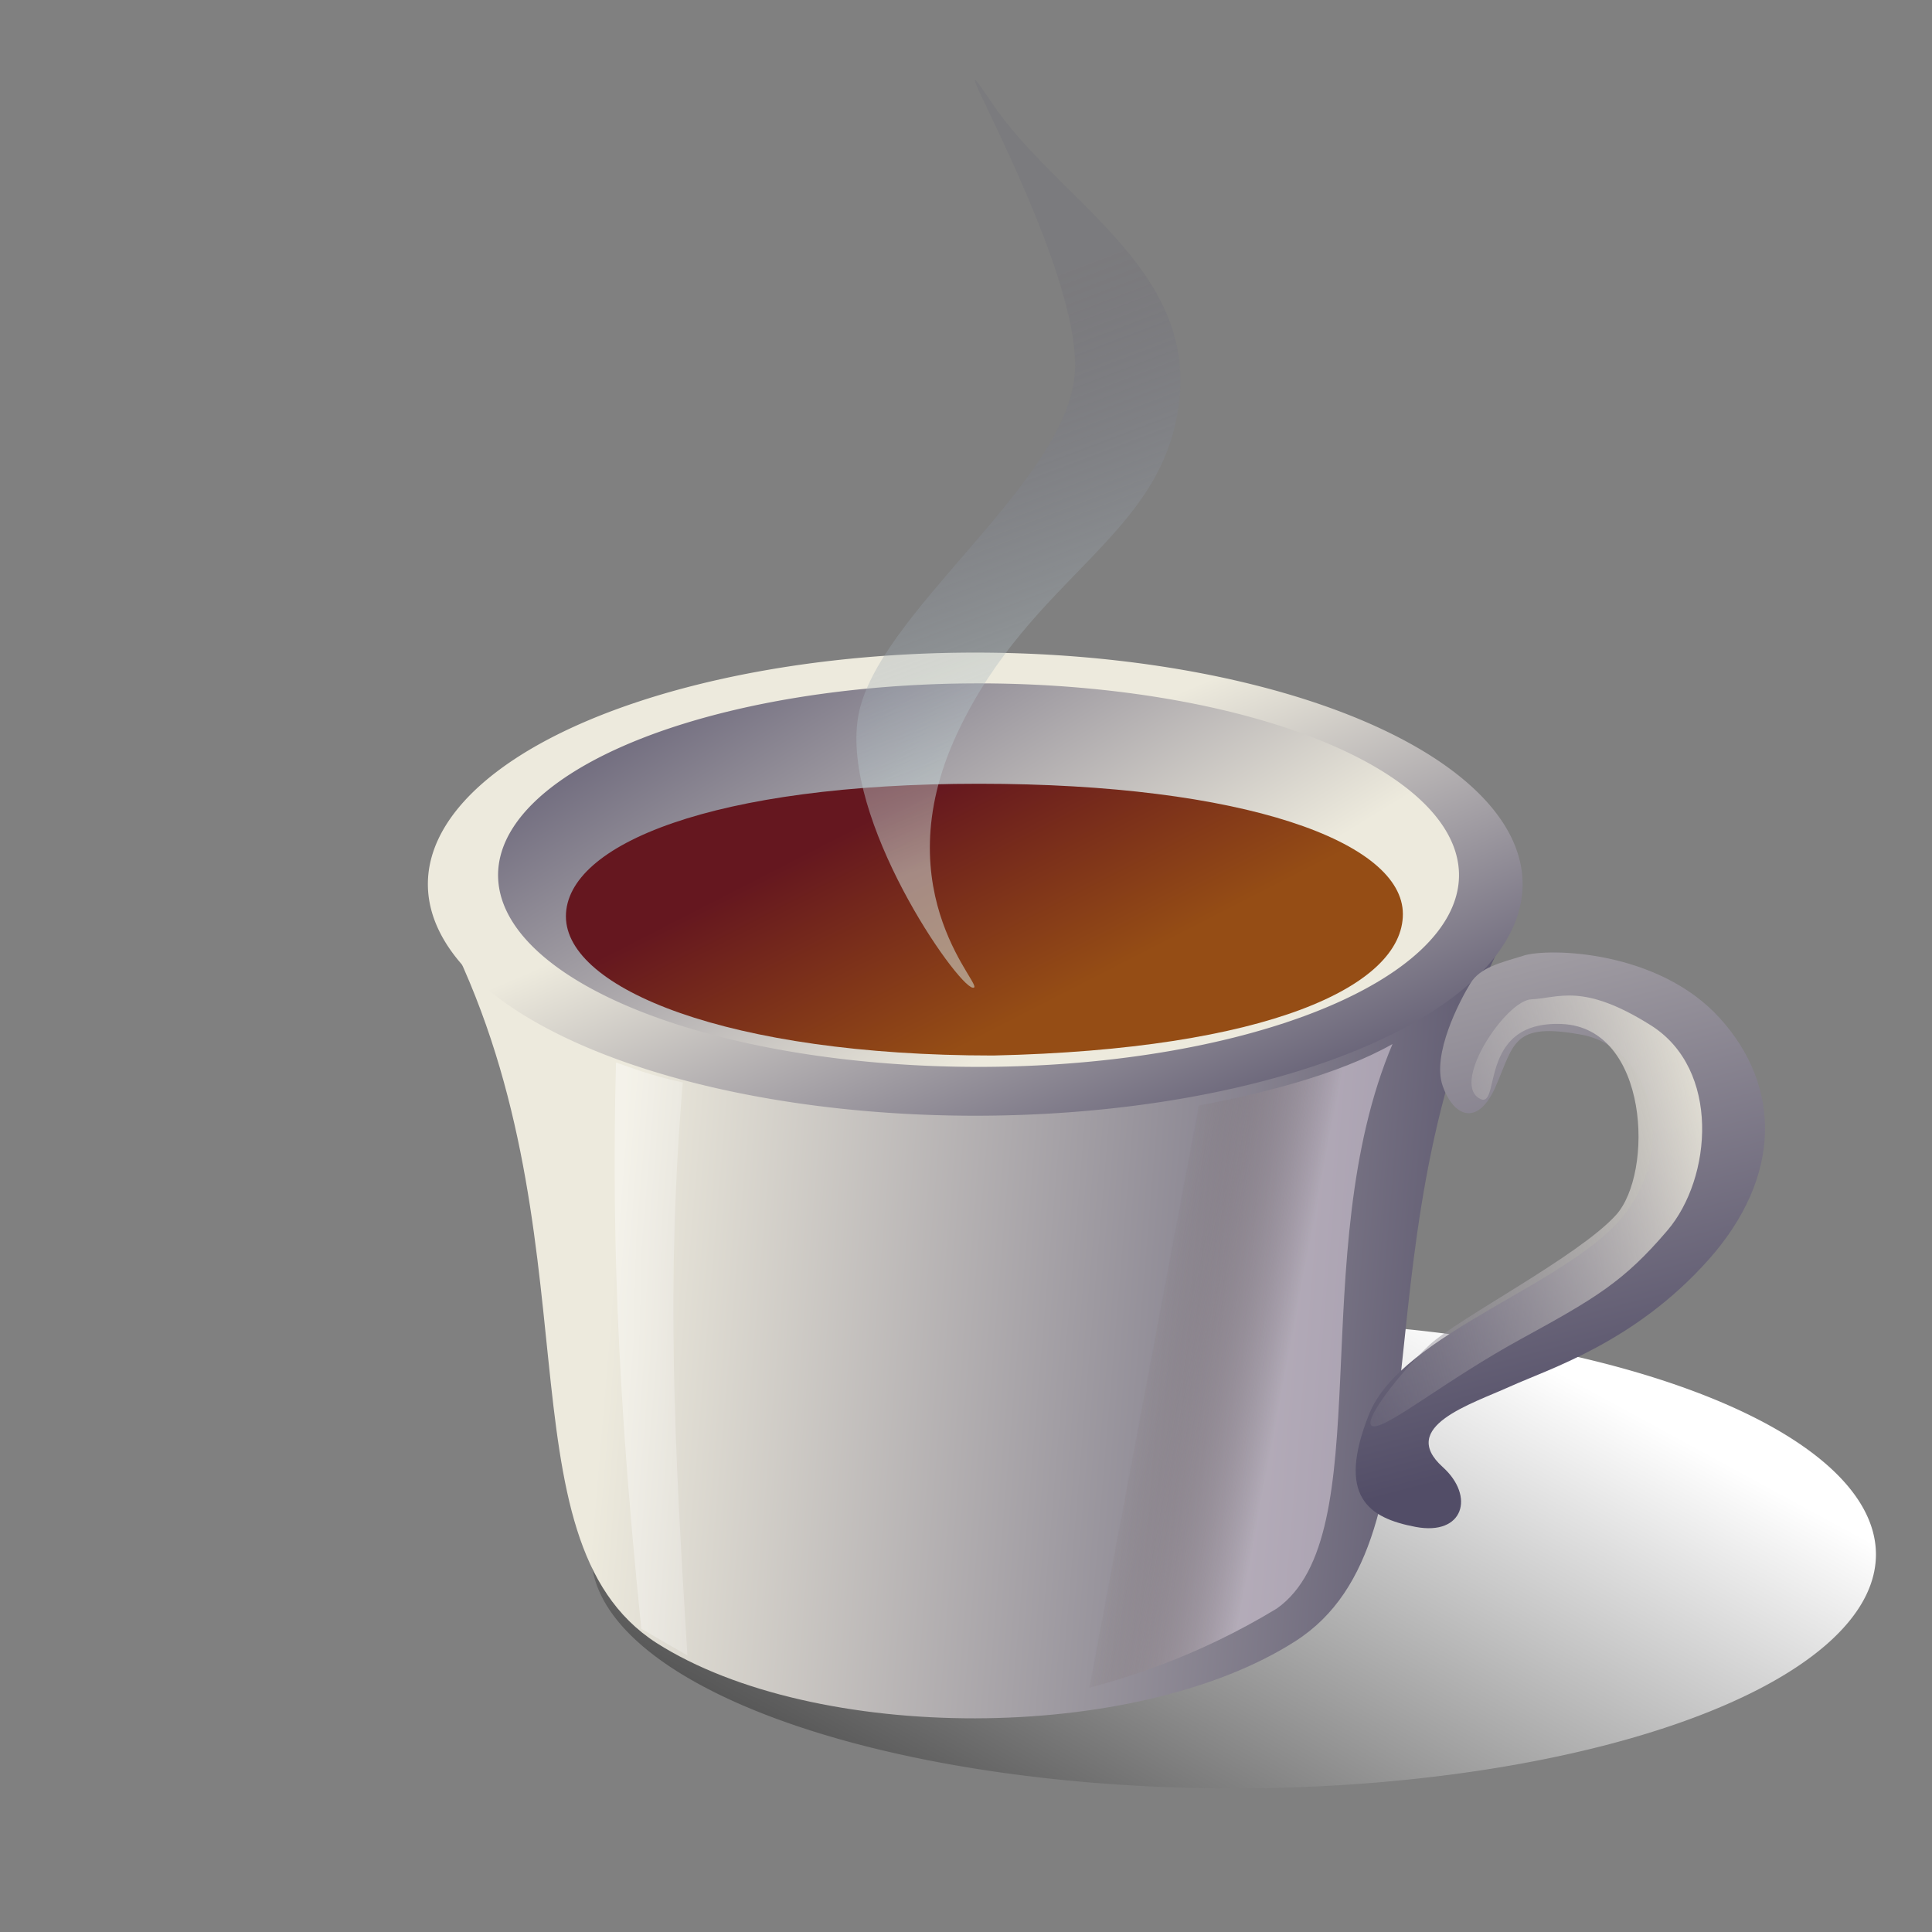 <?xml version="1.0" encoding="UTF-8" standalone="no"?>
<!-- Created with Inkscape (http://www.inkscape.org/) -->

<svg
   xmlns:dc="http://purl.org/dc/elements/1.1/"
   xmlns:cc="http://creativecommons.org/ns#"
   xmlns:rdf="http://www.w3.org/1999/02/22-rdf-syntax-ns#"
   xmlns:svg="http://www.w3.org/2000/svg"
   xmlns="http://www.w3.org/2000/svg"
   xmlns:xlink="http://www.w3.org/1999/xlink"
   xmlns:sodipodi="http://sodipodi.sourceforge.net/DTD/sodipodi-0.dtd"
   xmlns:inkscape="http://www.inkscape.org/namespaces/inkscape"
   height="48"
   id="svg1"
   version="1.0"
   width="48"
   x="0"
   y="0"
   inkscape:version="0.48.4 r9939"
   sodipodi:docname="icon-medium.svg"
   inkscape:export-filename="C:\Projects\Ring For Tea\images\export\icon-medium.png"
   inkscape:export-xdpi="90"
   inkscape:export-ydpi="90">
  <rect width="100%" height="100%" fill="#808080" stroke="none"/>
  <sodipodi:namedview
     pagecolor="#ffffff"
     bordercolor="#666666"
     borderopacity="1"
     objecttolerance="10"
     gridtolerance="10"
     guidetolerance="10"
     inkscape:pageopacity="0"
     inkscape:pageshadow="2"
     inkscape:window-width="1920"
     inkscape:window-height="1033"
     id="namedview50"
     showgrid="false"
     inkscape:zoom="0.84"
     inkscape:cx="372.04724"
     inkscape:cy="-121.49791"
     inkscape:window-x="-4"
     inkscape:window-y="-4"
     inkscape:window-maximized="1"
     inkscape:current-layer="svg1" />
  <defs
     id="defs3">
    <linearGradient
       id="linearGradient4057">
      <stop
         id="stop4058"
         offset="0"
         style="stop-color:#ffffff;stop-opacity:0.792;" />
      <stop
         id="stop4059"
         offset="1"
         style="stop-color:#ffffff;stop-opacity:0;" />
    </linearGradient>
    <linearGradient
       id="linearGradient2188">
      <stop
         id="stop2189"
         offset="-2.2351741e-10"
         style="stop-color:#473f45;stop-opacity:0;" />
      <stop
         id="stop2191"
         offset="0.01"
         style="stop-color:#67554f;stop-opacity:0.062;" />
      <stop
         id="stop2190"
         offset="1"
         style="stop-color:#e5dae5;stop-opacity:0.5;" />
    </linearGradient>
    <linearGradient
       id="linearGradient2814">
      <stop
         id="stop2815"
         offset="0"
         style="stop-color:#524d67;stop-opacity:0.102;" />
      <stop
         id="stop2816"
         offset="1"
         style="stop-color:#d7edea;stop-opacity:0.5;" />
    </linearGradient>
    <linearGradient
       id="linearGradient2186">
      <stop
         id="stop2187"
         offset="0"
         style="stop-color:#524d67;stop-opacity:0.104;" />
      <stop
         id="stop2188"
         offset="1"
         style="stop-color:#edeadd;stop-opacity:1;" />
    </linearGradient>
    <linearGradient
       id="linearGradient2167">
      <stop
         id="stop2168"
         offset="0"
         style="stop-color:#65171f;stop-opacity:1;" />
      <stop
         id="stop2169"
         offset="1"
         style="stop-color:#954d15;stop-opacity:1;" />
    </linearGradient>
    <linearGradient
       id="linearGradient1537">
      <stop
         id="stop1538"
         offset="0"
         style="stop-color:#524d67;stop-opacity:1;" />
      <stop
         id="stop1539"
         offset="1"
         style="stop-color:#edeadd;stop-opacity:1;" />
    </linearGradient>
    <linearGradient
       id="linearGradient1533">
      <stop
         id="stop1534"
         offset="0"
         style="stop-color:#000000;stop-opacity:1;" />
      <stop
         id="stop1535"
         offset="1"
         style="stop-color:#ffffff;stop-opacity:1;" />
    </linearGradient>
    <linearGradient
       id="linearGradient1536"
       x1="62.915"
       x2="260.66"
       xlink:href="#linearGradient1537"
       y1="293.787"
       y2="420.158"
       gradientTransform="matrix(0.099,0,0,0.039,6.93,4.771)"
       gradientUnits="userSpaceOnUse" />
    <linearGradient
       id="linearGradient1540"
       x1="283.337"
       x2="148.888"
       xlink:href="#linearGradient1537"
       y1="532.825"
       y2="399.804"
       gradientTransform="matrix(0.113,0,0,0.048,4.428,1.467)"
       gradientUnits="userSpaceOnUse" />
    <linearGradient
       id="linearGradient2170"
       x1="145.109"
       x2="218.928"
       xlink:href="#linearGradient2167"
       y1="689.122"
       y2="736.037"
       gradientTransform="matrix(0.129,0,0,0.042,-0.756,-6.724)"
       gradientUnits="userSpaceOnUse" />
    <linearGradient
       id="linearGradient2172"
       x1="461.872"
       x2="187.009"
       xlink:href="#linearGradient1537"
       y1="638.749"
       y2="621.672"
       gradientTransform="matrix(0.085,0,0,0.063,-0.756,-6.724)"
       gradientUnits="userSpaceOnUse" />
    <linearGradient
       id="linearGradient2794"
       x1="15.222"
       x2="299.752"
       xlink:href="#linearGradient1533"
       y1="621.673"
       y2="431.309"
       gradientTransform="matrix(0.132,0,0,0.048,7.41,17.859)"
       gradientUnits="userSpaceOnUse" />
    <linearGradient
       id="linearGradient3418"
       x1="682.008"
       x2="630.777"
       xlink:href="#linearGradient1537"
       y1="483.635"
       y2="207.04"
       gradientTransform="matrix(0.062,0,0,0.087,-0.756,-6.724)"
       gradientUnits="userSpaceOnUse" />
    <linearGradient
       id="linearGradient1562"
       x1="479.035"
       x2="690.976"
       xlink:href="#linearGradient2186"
       y1="496.169"
       y2="426.588"
       gradientTransform="matrix(0.064,0,0,0.083,-0.756,-6.724)"
       gradientUnits="userSpaceOnUse" />
    <linearGradient
       id="linearGradient2813"
       spreadMethod="pad"
       x1="561.939"
       x2="576.54"
       xlink:href="#linearGradient2814"
       y1="117.023"
       y2="224.816"
       gradientTransform="matrix(0.044,0,0,0.123,-0.756,-6.724)"
       gradientUnits="userSpaceOnUse" />
    <linearGradient
       id="linearGradient2187"
       x1="481.513"
       x2="533.129"
       xlink:href="#linearGradient2188"
       y1="439.123"
       y2="452.582"
       gradientTransform="matrix(0.062,0,0,0.086,-0.756,-6.724)"
       gradientUnits="userSpaceOnUse" />
    <linearGradient
       id="linearGradient4056"
       x1="425.742"
       x2="786.277"
       xlink:href="#linearGradient4057"
       y1="161.142"
       y2="235.995"
       gradientTransform="matrix(0.026,0,0,0.209,-0.756,-6.724)"
       gradientUnits="userSpaceOnUse" />
  </defs>
  <path
     d="m 46.607,38.62 a 15.959,5.812 0 1 0 -31.918,0 15.959,5.812 0 1 0 31.918,0 z"
     id="path1541"
     style="fill:url(#linearGradient2794);fill-opacity:1;fill-rule:evenodd;stroke:none"
     inkscape:connector-curvature="0" />
  <path
     d="m 11.004,22.977 c 8.844,0 17.689,0 26.533,0 -4.027,7.602 -1.373,15.249 -5.353,17.797 -3.98,2.549 -11.94,2.549 -15.873,0.045 -4.027,-2.594 -1.373,-10.241 -5.307,-17.842 z"
     id="path2171"
     style="fill:url(#linearGradient2172);fill-opacity:1;fill-rule:evenodd;stroke:none"
     inkscape:connector-curvature="0" />
  <path
     d="m 37.828,22.016 a 13.599,5.753 0 1 0 -27.197,0 13.599,5.753 0 0 0 27.197,0 z"
     id="path908"
     style="fill:url(#linearGradient1540);fill-opacity:1;fill-rule:evenodd;stroke:none"
     inkscape:connector-curvature="0" />
  <path
     d="m 36.248,21.786 a 11.937,4.764 0 1 0 -23.873,0 11.937,4.764 0 0 0 23.873,0 z"
     id="path909"
     style="fill:url(#linearGradient1536);fill-opacity:1;fill-rule:evenodd;stroke:none"
     inkscape:connector-curvature="0" />
  <path
     d="m 34.854,22.71 c 0,1.793 -3.362,3.362 -10.179,3.514 -6.589,0 -10.615,-1.664 -10.615,-3.457 0,-1.793 3.671,-3.295 10.26,-3.295 6.589,0 10.534,1.444 10.534,3.238 z"
     id="path1542"
     style="fill:url(#linearGradient2170);fill-opacity:1;fill-rule:evenodd;stroke:none"
     inkscape:connector-curvature="0" />
  <path
     d="m 37.855,23.741 c 0.62,-0.191 3.33,-0.142 4.868,1.549 1.539,1.691 1.556,3.948 -0.274,6.006 -1.83,2.057 -3.964,2.713 -4.933,3.152 -0.97,0.439 -2.784,0.996 -1.673,1.999 0.809,0.73 0.518,1.713 -0.671,1.489 -1.178,-0.222 -1.971,-0.759 -1.159,-2.797 0.812,-2.038 5.059,-3.243 6.38,-5.008 1.321,-1.765 0.559,-4.119 -1.095,-4.423 -1.708,-0.315 -1.672,0.207 -2.133,1.274 -0.433,1.002 -1.038,0.793 -1.321,0 -0.277,-0.778 0.414,-2.104 0.686,-2.549 0.247,-0.404 0.757,-0.515 1.326,-0.691 z"
     id="path2796"
     style="fill:url(#linearGradient3418);fill-opacity:1;fill-rule:evenodd;stroke:none"
     inkscape:connector-curvature="0" />
  <path
     d="m 38.045,24.828 c 0.678,-0.029 1.271,-0.423 2.969,0.645 1.737,1.093 1.523,3.794 0.414,5.095 -1.081,1.268 -1.772,1.677 -3.641,2.7 -1.845,1.01 -3.245,2.162 -3.648,2.169 -0.408,0.006 0.651,-1.351 1.379,-2.026 0.699,-0.648 3.704,-2.203 4.628,-3.221 0.949,-1.045 0.821,-4.657 -1.342,-4.749 -2.161,-0.092 -1.472,2.242 -2.076,1.833 -0.641,-0.434 0.695,-2.42 1.317,-2.446 z"
     id="path939"
     style="fill:url(#linearGradient1562);fill-opacity:1;fill-rule:evenodd;stroke:none"
     inkscape:connector-curvature="0" />
  <path
     d="m 24.166,24.539 c -0.41,-0.068 -3.269,-4.185 -2.846,-6.729 0.423,-2.544 5.181,-5.79 5.383,-8.534 0.202,-2.735 -3.748,-9.232 -2.067,-6.728 1.628,2.426 5.057,4.082 4.66,7.439 -0.399,3.371 -3.676,4.299 -5.515,8.233 -1.884,4.031 0.795,6.387 0.385,6.318 z"
     id="path2191"
     style="fill:url(#linearGradient2813);fill-opacity:1;fill-rule:nonzero;stroke:none"
     inkscape:connector-curvature="0" />
  <path
     d="m 34.597,25.938 c -2.202,5.206 -0.302,12.211 -2.876,14.026 -3.924,2.381 -7.741,2.552 -9.002,2.518 0.231,-4.83 0.515,-9.659 0.746,-14.489 3.125,0.12 8.54,-0.582 11.132,-2.055 z"
     id="path1562"
     style="fill:url(#linearGradient2187);fill-opacity:1;fill-rule:evenodd;stroke:none"
     inkscape:connector-curvature="0" />
  <path
     d="m 15.305,26.397 c 0.324,0.11 0.877,0.331 1.659,0.497 -0.419,4.966 -0.21,8.993 0.114,14.235 -0.381,-0.221 -0.763,-0.441 -1.144,-0.662 -0.496,-4.855 -0.763,-9.214 -0.629,-14.07 z"
     id="path2813"
     style="fill:url(#linearGradient4056);fill-opacity:1;fill-rule:evenodd;stroke:none"
     inkscape:connector-curvature="0" />
</svg>
